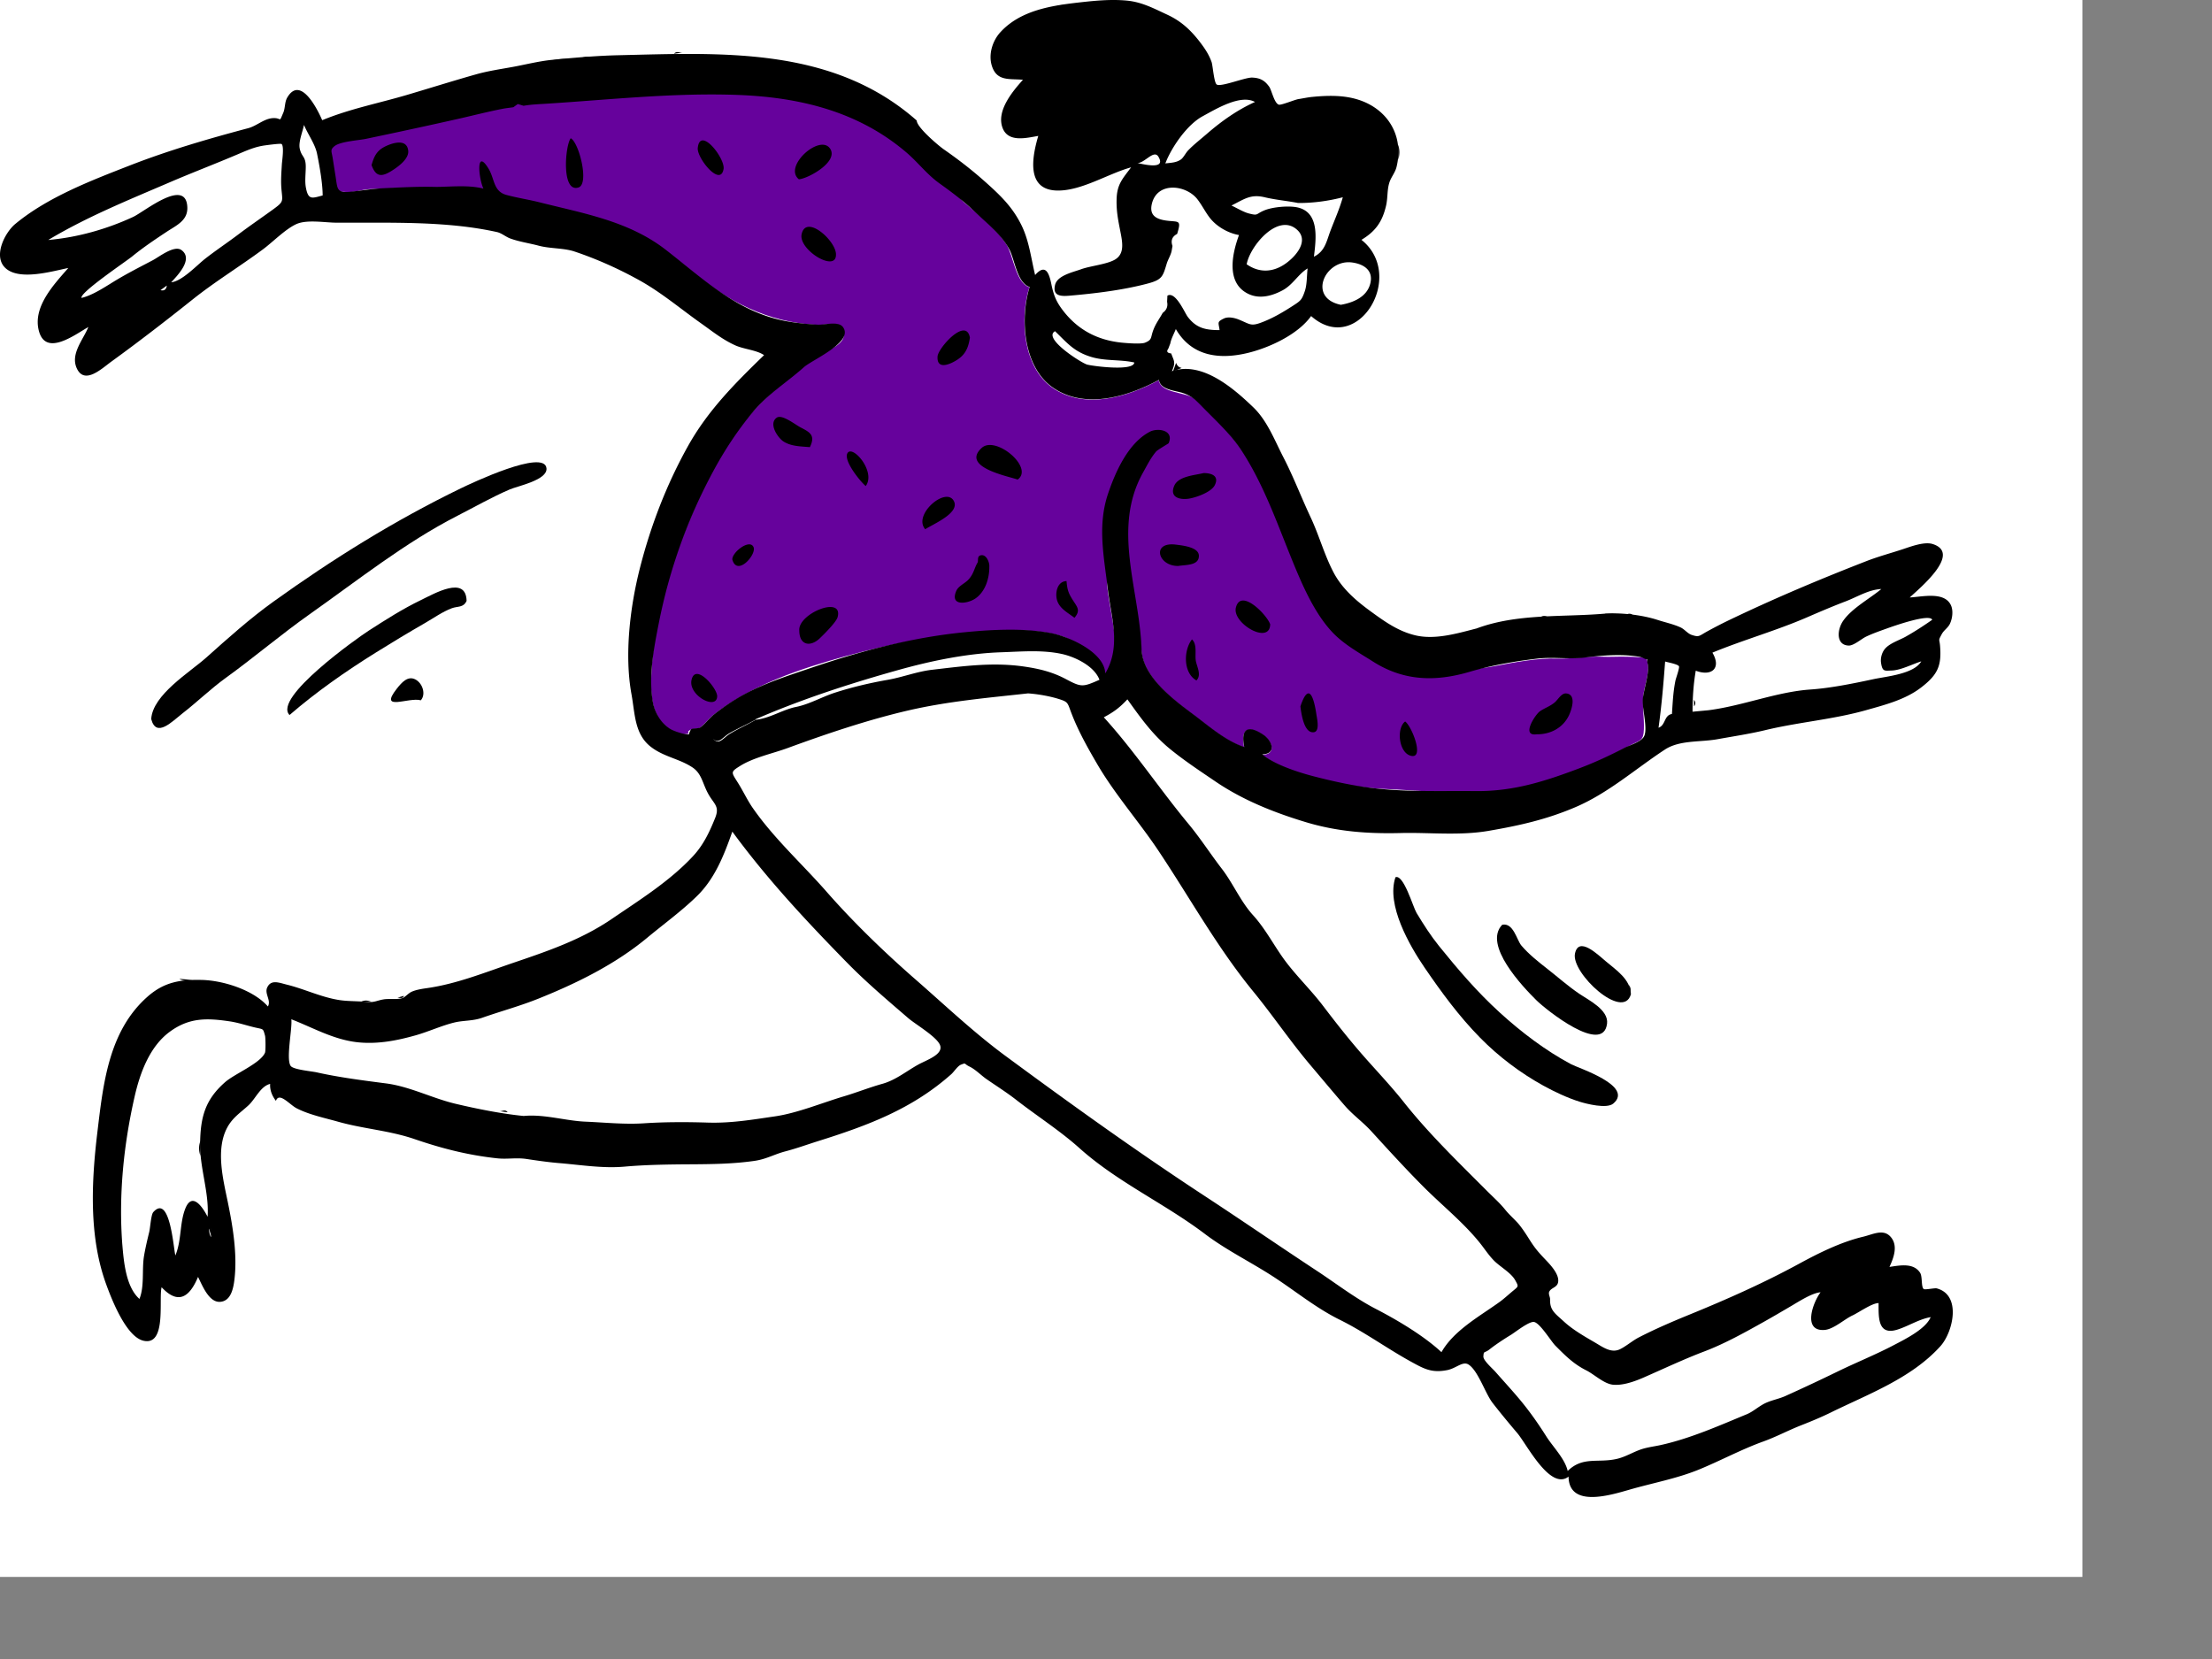 <svg xmlns="http://www.w3.org/2000/svg" viewBox="0 0 1024 768"><rect x="0" y="0" width="1024" height="768" fill="#808080" stroke="none"/><g fill="#FFFFFF00" fill-rule="evenodd"><path d="M-60-38H964v768H-60z"/><path d="M487.233 179.499c14.856 10.376 34.754 4.293 49.186-3.517.867 6.05 12.173 5.476 16.222 8.392 6.384 4.598 13.536 12.966 18.545 19.062 11.566 14.08 18.713 33.758 25.187 50.63 6.668 17.372 14.902 32.275 32.043 41.934 5.538 3.12 10.901 7.306 16.584 10.233 6.795 3.5 14.667 5.211 22.14 4.65 8.905-.668 16.585-.947 25.314-2.624 9.327-1.793 19.282-3.67 28.522-3.388 6.857.21 13.779-1.187 20.463-.87 4.103.194 8.17-.154 12.266.018 1.624.068 2.892.055 4.566.206 3.97.357 4.033-.073 4.616 3.444.688 4.158-1.97 10.909-2.233 15.176-.303 4.96.537 9.856.356 14.773-.204 5.524-1.796 5.016-6.622 7.549-4.68 2.456-9.13 4.822-13.97 6.989-13.862 6.204-28.498 12.277-43.788 13.987-18.345 2.052-37.457-.124-55.685-.913-10.158-.44-20.684-2.182-30.454-4.675-7.688-1.963-20.147-5.947-26.153-11.106 6.872-.309 4.462-6.41.45-9.108-7.31-4.917-10.583-2.556-8.834 5.688-8.604-2.817-16.298-9.646-23.624-15.112-9.418-7.028-23.395-17.589-23.952-30.233-.63-14.257-17.423-43.034-15.675-28.03 1.57 13.485 7.467 31.714 0 44.346-.325-7.573-13.822-20.017-20.176-22.15-11.3-3.792-24.716-3.205-36.487-2.482-21.809 1.34-43.684 5.627-64.607 11.406-21.109 5.83-43.704 13.404-61.235 27.246-2.16 1.706-4.176 4.533-6.375 6.003-.766.513-3.063.221-4.155.789-2.906 1.508 1.503 1.763-3.275 2.116-1.035.076-3.749-1.033-4.453-1.352-11.557-5.247-10.9-19.276-10.211-30.024 1.582-24.703 9.56-49.627 19.303-72.175 8.718-20.168 20.608-41.789 37.844-55.91 7.54-6.178 15.03-13.424 23.715-17.827 3.3-1.67 9.233-4.287 7.932-9.285-1.389-5.335-7.697-2.737-12.131-2.95-23.037-1.11-41.609-10.809-59.05-25.553-17.873-15.11-36.655-20.214-58.842-25.925-6.388-1.644-50.314-12.199-56.617-12.144-6.974.061-13.92.289-20.887.42-4.141.08-8.287.07-12.433.402-3.338.268-7.016 1.648-10.341 1.29-3.117-.334-2.873.59-4.406-1.726-1.078-1.63-.787-5.004-1.099-6.989l-.818-5.201c-.86-5.47-4.88-8.268-.448-10.479 6.51-3.249 19.926-6.195 27.049-7.5 6.819-1.248 45.422-10.487 58.328-13 6.428-1.251 84.268-4.15 87.172-4.17 27.965-.192 87.603 15.21 101 27.521 13.397 12.312 13.412 21.24 19.2 26.22 6.471 5.566 15.23 12.487 19.781 19.701 3.078 4.877 4.259 17.78 10.551 19.68-4.57 14.627-2.923 37.03 10.701 46.547z" fill="#66029c"/><g fill="#000"><path d="M74.294 134.327c1.774.41 2.633-.296 2.94-2.129l-2.94 2.13M97.522 568.62c-1.573.087-.016 4.073.185 4.057l-.185-4.057m429.03-493.138c2.05.344 13.595 3.501 9.708-2.938-2.089-3.46-6.3 2.94-9.709 2.938m-38.146 77.847c-5.873 3.25 12.246 14.724 14.839 15.443 2.532.702 21.627 3.234 21.856-.971-6.664-1.475-13.358-.585-19.89-2.554-7.988-2.41-11.073-6.38-16.805-11.918M773.99 330.521c.352-5.233.563-10.314 1.626-15.465.22-1.069 2.02-6 1.62-6.64-.627-1.006-5.414-1.846-6.403-2.183-.76 10.25-1.624 20.466-3.048 30.653 3.345-1.154 2.472-5.754 6.205-6.365M149.37 90.48c0-5.608-1.495-13.953-2.613-19.396-.914-4.45-4.172-8.778-6.035-13.253-.58 3.08-2.616 7.786-1.965 10.927.851 4.096 2.79 3.423 2.79 8.464 0 3.065-.506 6.556.052 9.57 1.096 5.939 2.854 4.99 7.77 3.688M580.97 47.207c-6.723-3.725-18.217 3.36-24.245 6.618-7.156 3.869-14.355 14.268-17.258 21.82 2.844-.315 5.248-.368 7.315-1.9 1.064-.787 2.184-3.014 3.189-4.064 2.592-2.711 5.857-5.235 8.7-7.701 6.778-5.878 14.107-11.08 22.3-14.773m39.745 93.894c5.585-.983 12.022-3.518 13.62-9.808 1.545-6.079-2.911-9.022-8.356-9.778-12.494-1.737-20.944 16.391-5.264 19.586m-43.596-18.76c6.16 4.301 12.893 3.758 18.992-1.048 4.884-3.847 9.652-10.425 4.116-15.128-8.893-7.556-21.639 7.905-23.108 16.177m265.69 475.9c-3.857.236-10.074 4.266-13.456 6.252-4.242 2.49-8.707 5.116-12.81 7.413-8.517 4.766-18.085 10.116-27.527 13.692-9.258 3.504-18.595 7.913-28.049 12.057-4.045 1.773-9.705 3.846-14.29 3.364-4.197-.44-8.605-4.756-12.365-6.646-5.839-2.935-9.635-6.745-14.3-11.442-2.032-2.046-7.207-10.642-9.95-10.964-2.345-.275-8.753 4.853-10.583 5.953-2.83 1.704-7.1 4.495-9.787 6.635-2.661 2.117-2.81.56-2.995 3.342-.126 1.891 4.21 5.602 5.548 7.126 4.492 5.12 9.183 10.132 13.425 15.473 3.645 4.588 7.036 9.513 10.167 14.468 3.036 4.807 8.661 10.369 9.885 15.989 7.062-6.914 14-3.542 22.876-5.625 3.844-.903 7.259-3.034 10.859-4.296 3-1.053 6.224-1.397 9.313-2.08 13.702-3.025 26.995-8.945 39.81-14.24 2.994-1.236 5.478-3.6 8.37-5.03 3.1-1.53 6.483-2.042 9.608-3.452a879.657 879.657 0 0024.136-11.314c8.526-4.162 17.51-7.76 25.877-12.153 5.054-2.654 14.86-7.41 17.194-13.03-5.584 1.001-10.271 4.183-15.442 5.791-9.12 2.837-8.673-5.747-8.673-12.29-3.052 0-9.18 4.377-12.1 5.735-3.774 1.754-8.722 6.391-12.91 6.703-10.366.771-5.357-12.863-1.832-17.43M476.663 132.837c-5.79-1.747-6.948-12.814-9.4-17.39-3.616-6.75-10.546-12.218-16.075-17.493-5.086-4.852-10.53-8.957-16.236-13.03-5.844-4.175-9.888-9.666-15.262-14.269-22.446-19.22-49.855-25.728-78.821-26.732-29.1-1.01-58.47 2.204-87.708 4.073-3.726.238-7.056.343-10.773.971l-2.678-.809-2.068 1.489c-1.433.211-3.472.43-4.792.686-6.813 1.321-13.623 3.079-20.434 4.62-14.436 3.263-28.395 6.263-42.945 9.312-3.47.726-11.908 1.194-14.629 3.395-2.11 1.708-1.322 2.38-.829 5.518.454 2.885.906 5.77 1.361 8.656.881 5.601.499 7.535 6.555 6.955 5.207-.499 10.283-1.422 15.548-1.661 7.57-.345 15.265-.785 22.836-.635 7.5.149 16.142-1.096 23.485.828-2.264-4.745-3.597-19.118 2.41-9.172 2.824 4.676 2.125 10.406 8.196 12.075 4.95 1.36 10.335 2.155 15.438 3.446 20.112 5.092 41.076 8.601 58.234 21.857 16.817 12.993 32.122 27.95 53.647 32.692 5.163 1.138 11.44 1.8 16.877 2.062 3.166.153 9.46-1.765 11.61 1.095 5.224 6.94-14.125 15.105-18.003 18.563-7.883 7.029-16.794 12.522-23.62 20.726-7.134 8.573-13.266 17.915-18.52 27.693-11.822 21.997-20.17 45.322-25.023 69.804-2.297 11.59-4.894 24.865-2.828 36.724.833 4.785 3.514 9.55 7.64 12.277 1.342.887 3.023 1.501 4.574 1.967 1.465.48 2.967.765 4.508.852.17-.866.5-1.664.984-2.395 1.09-.566 3.386-.275 4.152-.787 2.197-1.469 4.211-4.296 6.37-6.001 3.748-2.96 7.795-5.772 11.918-8.163 10.397-6.025 21.718-9.57 32.845-13.36 22.905-7.803 46.897-14.2 71.218-16.582 12.835-1.257 27.26-2.03 39.98.352 8.202 1.536 24.846 8.741 25.274 18.699 7.438-12.586 2.722-25.828 1.126-39.28-1.785-15.036-4.848-29.237.2-44.077 3.434-10.094 9.341-23.412 19.382-28.568 3.596-1.845 11.27-.732 8.607 5.369-.068.157-5.076 3.007-5.788 3.837-2.436 2.837-4.282 6.545-6.096 9.8-14.432 25.898-1.59 54.172-.643 81.654.438 12.688 14.538 23.202 23.934 30.217 7.301 5.451 15.025 12.293 23.606 15.105-1.749-8.242 1.522-10.6 8.827-5.686 4.009 2.696 6.417 8.794-.45 9.102 5.414 4.653 16.473 8.259 23.354 10.05 8.062 2.098 16.313 3.967 24.711 5.156 16.77 2.372 33.845 1.618 50.705 1.792 17.36.177 31.846-4.458 47.796-10.48 7.32-2.765 14.202-5.961 21.165-9.593 2.362-1.232 7.719-2.662 9.018-5.358 1.673-3.474-.828-12.482-.679-16.454.158-4.23 3.296-13.017 2.337-16.869-.915-3.688 1.407-1.097-2.34-2.941-1.012-.5-3.284-.758-4.524-.898-6.935-.782-15.136-.139-21.875.73-7.722.994-14.877-.347-22.384.54-10.42 1.232-21.113 3.078-31.18 6.062-15.885 4.709-30.585 4.374-44.78-4.635-6.005-3.81-13.078-7.721-18.224-12.936-6.918-7.01-11.988-16.99-15.894-25.94-8.592-19.689-14.853-40.36-26.617-58.525-5.042-7.785-12.054-14.12-18.53-20.748-3.063-3.135-4.824-4.941-9.02-6.29-3.384-1.088-10.26-1.42-10.921-6.036-14.421 7.807-34.3 13.878-49.147 3.514-13.61-9.5-15.255-31.917-10.692-46.522m-.748 188.15c-18.794 2.074-36.993 3.63-55.476 7.908-18.646 4.316-38.098 10.897-55.798 17.394-6.943 2.549-15.742 4.347-22.028 8.293-4.665 2.928-4.082 2.818-.734 8.212 2.242 3.614 4.127 7.657 6.525 11.125 9.748 14.099 23.102 26.159 34.307 38.95 12.379 14.132 26.884 28.124 41.07 40.507 13.645 11.91 27.098 24.67 41.606 35.37 30.24 22.306 60.865 44.303 92.293 64.901 17.454 11.44 34.49 23.161 51.992 34.683 9.1 5.99 17.591 12.606 27.26 17.61 9.975 5.163 22.162 12.394 30.373 20.019 5.734-10.136 17.856-16.698 26.926-23.256 1.812-1.308 3.759-3.078 5.494-4.546 3.302-2.792 3.469-2.328 1.704-5.524-1.94-3.514-7.233-6.346-10.004-9.254-2.535-2.66-4.209-5.356-6.51-8.201-7.657-9.467-17.52-17.328-26.09-25.939-8.25-8.29-15.92-16.708-23.986-25.537-3.994-4.371-8.532-7.518-12.362-11.942-5.318-6.144-10.563-12.437-15.815-18.644-9.423-11.137-17.34-22.959-26.51-34.153-16.684-20.37-29.34-43.397-43.944-65.247-8.963-13.409-20.045-25.926-28.193-39.867-4.488-7.679-8.81-15.331-12.026-23.72-1.832-4.78-1.39-5.153-5.86-6.551-4.315-1.35-9.761-2.286-14.214-2.591M242.432 516.614c9.514-.92 19.301 2.24 28.534 2.63 8.977.379 18.16 1.355 27.153.765 9.87-.648 19.797-.629 29.628-.323 10.658.33 20.81-1.395 31.082-2.901 10.385-1.523 21.695-6.246 31.847-9.267 6.005-1.787 11.782-4.105 17.815-5.79 6.103-1.705 10.965-5.754 16.526-8.862 3.793-2.12 11.838-4.689 10.153-9.05-1.497-3.875-11.473-9.693-14.736-12.509-9.65-8.326-19.433-16.589-28.373-25.728-18.959-19.383-37.028-38.718-53.045-60.595-3.805 10.766-8.007 21.69-16.419 29.885-7.147 6.964-15.384 12.933-23.02 19.274-14.827 12.313-32.667 21.086-50.377 28.178-8.764 3.51-17.237 5.762-26.068 8.865-4.18 1.47-8.632 1.184-12.552 2.106-5.94 1.398-12.144 4.288-18.16 5.985-8.48 2.394-17.053 4.073-25.92 3.31-11.538-.992-21.13-6.65-31.639-10.741.547 4.088-2.593 18.578-.266 21.637 1.29 1.696 9.545 2.393 12.103 2.964 10.436 2.329 21.545 3.737 31.97 5.088 11.058 1.432 21.487 6.905 32.275 9.452 10.181 2.403 21.427 4.642 31.489 5.627m-185.8 59.633c.665 7.757 1.634 19.482 7.914 25.062 2.405-5.837 1.071-13.727 2.135-19.947.634-3.704 1.494-7.352 2.389-11 .508-2.072.82-8.044 1.902-9.247 7.768-8.638 9.341 17.073 10.22 20.061 2.875-6.933 1.927-14.63 4.48-21.403 3.054-8.102 7.828-1.583 10.432 3.505.768-11.187-3.627-22.464-3.472-33.865.168-12.157 2.235-20.245 11.547-28.432 4.453-3.914 16.345-8.704 18.487-13.626.365-.835.272-7.007.034-7.867-.999-3.617-.626-2.874-5.017-3.927-3.848-.924-7.429-2.167-11.322-2.744-10.606-1.572-18.778-1.794-27.766 4.81-9.348 6.869-13.791 19.09-16.285 30.058-5.094 22.406-7.442 45.636-5.678 68.562m734.214-247.453c15.885-2.026 31.61-8.524 47.278-9.604 9.42-.65 19.922-2.808 29.15-4.784 6.07-1.3 18.749-2.37 22.136-8.242-4.091 1.26-9.49 4.129-13.767 4.24-3.144.083-4.24.677-4.862-3.64-.298-2.065.375-4.544 1.628-6.167 2.159-2.795 6.782-4.163 9.922-5.942 4.232-2.396 8.168-4.961 12.153-7.75-1.215-3.016-18.2 3.032-20.86 3.988-3.297 1.185-6.64 2.335-9.806 3.847-2.076.992-5.677 4.195-8.023 4.11-5.93-.215-5.396-7.372-2.523-11.484 4.071-5.823 12.186-10.158 17.65-14.686-5.842.25-11.152 3.664-16.522 5.708-5.933 2.258-11.947 4.824-17.753 7.344-14.25 6.187-29.43 10.427-43.92 16.395 4.356 7.43-.595 11.088-7.71 8.356-1.072 6.267-1.49 12.65-1.49 18.992l7.319-.68M130.492 75.91c.08-1.372 1.12-8.068-.113-9.227-.431-.405-7.361.571-8.043.671-4.508.662-8.232 2.35-12.453 4.147-10.33 4.401-20.776 8.37-31.086 12.8-19.303 8.295-38.423 15.998-56.444 26.782 13.392-1.132 27.091-5.012 39.284-10.665 5.157-2.39 24.514-18.465 25.084-4.479.252 6.19-5.078 8.391-9.578 11.373-5.51 3.65-10.91 7.271-16.028 11.45-2.72 2.224-24.415 16.813-23.365 19.148 5.51-1.318 11.434-5.477 16.287-8.377 5.401-3.23 11.067-6.1 16.644-9.035 3.042-1.602 9.982-7.164 13.325-4.732 5.79 4.214-2.146 12.045-4.754 14.926 5.069-.526 11.861-7.906 15.805-10.982 4.987-3.89 10.231-7.366 15.293-11.195 5.29-4.002 10.83-7.755 16.202-11.66 5.017-3.646 4.204-3.626 3.713-9.634-.31-3.773.01-7.544.227-11.31M349.89 333.196c6.527-.67 12.376-4.685 18.644-5.943 6.173-1.239 12.002-4.677 18.074-6.627 7.987-2.565 16.07-4.463 24.32-5.91 6.925-1.216 13.607-3.849 20.538-4.654 14.3-1.662 27.956-3.582 42.355-1.535 7.128 1.013 13.37 2.509 19.744 5.916 7.094 3.792 7.793 3.604 15.41.251-2.381-6.41-11.416-10.665-17.478-11.97-9.133-1.966-18.708-1.08-28.01-.77-16.063.536-32.741 4.026-48.131 8.351-29.505 8.294-57.862 17.952-84.98 31.769 2.293 3.151 4.712-.68 7.37-2.3 3.884-2.369 8.183-4.279 12.144-6.578m251.005-239.23c-5.146-1.017-10.292-1.427-15.43-2.65-6.495-1.547-9.34.806-15.384 3.828 2.42 1.102 5.502 3.01 8.075 3.675 4.531 1.173 3.015.225 7.322-1.5 3.821-1.53 11.015-2.146 14.946-1.347 10.53 2.137 8.84 14.568 7.833 22.854 5.188-2.522 5.846-7.268 7.69-12.098 1.997-5.228 4.146-9.975 5.684-15.41-6.57 1.72-13.91 2.72-20.736 2.648m82.66 196.963c18.681-6.975 39.663-5.194 58.88-6.82 7.396-.626 17.619.495 24.898 2.865 3.488 1.135 7.414 1.967 10.721 3.504 1.776.826 3.212 2.81 5.038 3.422 3.576 1.198 3.392.495 7.224-1.606a212.28 212.28 0 0110.2-5.256c20.891-10.022 41.974-18.909 63.472-27.267 5.583-2.17 11.133-3.632 16.869-5.525 3.622-1.195 9.955-3.633 13.852-2.393 13.585 4.32-6.18 20.55-10.634 24.73 5.543-.259 15.723-2.845 18.93 3.32 1.33 2.557.863 6.296-.328 8.854-.874 1.873-2.775 2.954-3.735 4.722-1.81 3.334-1.113 2.136-.838 5.475.763 9.271-1.052 13.376-8.777 19.323-7.302 5.622-16.745 8.018-25.453 10.478-15.229 4.305-31.206 5.524-46.63 9.238-7.253 1.747-14.825 2.878-22.099 4.196-8.078 1.464-17.58.33-24.419 4.815-13.666 8.962-26.197 20.15-41.365 26.632-13.388 5.722-25.867 8.522-40.252 10.992-13.54 2.325-27.566.674-40.64 1.008-15.292.39-29.475-.654-44.052-5.062-14.823-4.481-29.122-10.217-41.733-18.788-7.126-4.843-14.22-9.51-20.924-14.965-8.176-6.652-13.743-14.532-19.858-23.08-3.513 3.79-6.322 5.895-10.918 8.319 14.037 15.421 25.89 33.312 39.213 49.37 5.552 6.693 10.158 13.909 15.422 20.743 5.21 6.765 8.675 15.136 14.396 21.43 5.34 5.874 8.957 12.683 13.485 19.201 5.552 7.994 13.02 14.988 18.932 22.769 6.1 8.03 12.342 15.951 18.968 23.483 6.14 6.977 12.674 13.853 18.418 21.105 11.685 14.752 25.529 28.084 38.815 41.408 2.724 2.73 5.716 5.377 8.133 8.387 1.784 2.22 3.52 3.689 5.666 6.001 1.8 1.936 3.997 5.32 5.468 7.66 2.595 4.135 4.151 5.95 7.562 9.524 2.25 2.357 6.736 7.05 5.774 10.709-.59 2.244-3.31 2.32-4.073 4.196-.426 1.046.454 2.377.42 3.426-.16 5.15 2.337 6.576 6.442 10.348 4.137 3.803 9.48 6.843 14.353 9.68 3.676 2.141 7.487 5.048 11.557 3.096 2.829-1.358 5.768-3.946 8.742-5.48 7.531-3.887 15.665-7.375 23.344-10.507 17.164-7 34.367-14.62 50.842-23.59 9.292-5.058 19.43-10.068 29.663-12.508 4.607-1.1 9.47-3.864 12.863.24 3.367 4.07 1.195 9.622-.693 13.737 4.765-.688 11.082-2.031 14.167 2.692 1.168 1.788.41 6.51 1.686 7.549.563.459 5.114-.541 6.012-.305 11.619 3.058 7.568 20.274 1.724 26.758-13.349 14.814-33.265 22.118-50.64 30.651-4.548 2.233-9.152 4.143-13.837 5.979-6 2.352-11.49 5.324-17.582 7.52-10.148 3.658-19.955 8.972-29.846 13.011-10.098 4.126-21.343 6.184-31.953 9.243-8.998 2.594-28.098 8.516-28.293-6.024-8.495 6.615-19.356-14.98-23.681-20.08-3.9-4.599-7.781-9.272-11.481-14.034-3.378-4.347-6.698-14.918-11.123-17.75-2.704-1.732-5.697 1.733-9.857 2.559-7.222 1.433-10.8-.6-16.892-3.955-11.159-6.146-21.449-13.704-32.89-19.353-11.327-5.594-20.993-13.706-31.616-20.504-10.18-6.515-21.192-11.944-30.749-19.18-18.742-14.191-40.537-23.993-58.123-39.754-9.064-8.125-19.7-14.892-29.374-22.425-4.409-3.433-9.07-6.353-13.648-9.53-2.577-1.788-5.055-4.446-7.876-5.806-2.8-1.35-1.378-1.879-3.997-.86-1.493.58-3.204 3.289-4.433 4.38-18.167 16.14-38.682 23.771-61.61 30.973-5.192 1.63-10.023 3.402-15.29 4.78-5.026 1.317-8.705 3.582-14.174 4.373-10.092 1.46-20.029 1.538-30.191 1.598-10.007.06-20.3.211-30.018 1.077-10 .892-20.4-.822-30.214-1.634-4.968-.41-10.101-1.145-15.079-1.903-4.853-.737-8.951.2-13.727-.322-13.425-1.466-25.375-4.508-38.166-8.886-11.672-3.995-23.592-4.716-35.402-8.051-6.278-1.773-13.389-3.232-19.175-6.2-3.286-1.687-8.124-7.75-9.604-3.452-1.754-2.262-2.872-4.945-2.68-7.854-4.493 1.102-6.765 6.905-10.06 9.943-3.653 3.369-7.249 5.579-9.739 10.14-5.571 10.207-1.952 24.15.244 34.857 2.302 11.228 4.382 23.932 3.052 35.393-.485 4.177-1.592 10.286-6.732 10.56-5.231.28-8.294-7.933-10.146-11.534-4.004 9.544-9.258 12.904-16.861 4.779-1.446 5.413 2.448 27.285-8.412 24.753-8.142-1.898-14.931-19.712-17.353-26.407-7.972-22.038-6.718-47.338-3.958-70.246 2.677-22.22 5.16-46.664 23.17-62.591 7.79-6.892 15.393-8.022 25.272-7.769 9.925.255 23.865 4.694 30.48 12.273 1.64-2.804-1.65-5.843-.328-8.747 1.765-3.877 5.453-2.254 9.027-1.375 8.077 1.982 15.581 5.68 23.897 7.078 4.258.716 8.643.498 12.904.931 3.75.38 4.747-.584 8-1.159 2.566-.452 6.46.192 8.881-.649 1.012-.352 2.703-2.177 3.964-2.794 2.058-1.008 5.137-1.467 7.395-1.789 13.589-1.935 26.58-7.188 39.737-11.662 15.988-5.437 31.514-10.676 45.693-20.337 12.979-8.843 26.954-17.564 37.674-29.13 4.808-5.187 7.59-11.142 10.193-17.595 2.288-5.67-.667-6.398-3.44-11.663-2.437-4.625-2.867-8.987-7.067-11.782-6.138-4.082-13.395-4.867-19.425-9.656-7.413-5.886-7.158-15.264-8.79-24.23-3.337-18.334-.655-40.465 3.895-58.341 4.998-19.636 12.308-38.63 22.153-56.323 9.282-16.68 21.833-29.192 35.321-42.293-3.392-2.357-9.246-2.708-13.285-4.517-5.899-2.642-10.725-6.56-15.866-10.2-9.6-6.797-18.297-14.23-28.602-19.957-9.571-5.321-19.667-9.824-29.872-13.259-5.177-1.743-11.314-1.3-16.735-2.747-4.23-1.13-9.036-1.818-13.133-3.326-2.114-.777-3.968-2.485-6.146-2.97-23.683-5.262-49.898-4.214-74.49-4.348-5.251-.029-13.637-1.568-18.513.718-5.089 2.386-10.793 8.266-15.35 11.642-10.727 7.945-22.059 14.842-32.476 23.145-12.336 9.83-24.936 19.574-37.722 28.837-4.387 3.177-12.392 10.875-15.97 3.075-3.07-6.693 3.106-13.41 5.354-19.114-6.323 3.619-19.53 13.658-22.826 2.046-3.188-11.228 6.923-21.755 13.549-29.375-7.434 1.517-21.762 5.72-28.485.554-6.893-5.296-.98-16.862 3.927-20.925C22.014 91.3 41.96 83.674 59.858 76.688c18.161-7.09 36.454-12.398 55.087-17.36 3.833-1.022 7.13-4.263 11.108-4.62 4.583-.412 2.903 2.589 5.082-2.504.948-2.216.598-4.924 1.845-7.047 6.063-10.312 13.847 5.1 16.184 10.487 12.958-5.323 26.169-7.837 39.409-11.756 10.463-3.096 21.22-6.478 31.81-9.47 5.703-1.612 11.47-2.417 17.238-3.482 5.51-1.016 12.059-2.66 17.922-3.226 10.002-.968 20.606-1.906 30.466-2.133 48.158-1.113 99.358-4.18 138.373 30.21 0 3.136 10.046 11.617 12.524 13.345 6.906 4.817 13.034 9.547 19.437 15.267 6.922 6.185 12.458 11.532 16.563 19.93 3.536 7.237 4.4 15.223 6.286 22.99 5.032-5.733 6.583-.341 7.551 4.377 1.042 5.072 2.282 8.12 5.521 12.28 6.92 8.89 16.013 13.552 27.135 14.652 2.042.202 8.799.778 10.699-.004 3.448-1.416 2.416-2.263 3.896-6.074 1.127-2.904 2.788-5.03 4.259-7.718 1.796-1.28 2.475-2.992 2.036-5.133l.146-2.827c3.74-2.197 7.998 7.924 9.373 9.75 3.989 5.297 8.29 6.196 14.771 6.196-.423-3.544-1.36-3.744 1.976-5.364 2.06-.999 5.01-.297 6.962.495 5.611 2.277 5.49 3.395 11.833.795 4.69-1.923 8.888-4.423 13.133-7.164 3.612-2.333 4.18-2.73 5.567-6.81 1.061-3.12.89-7.27 1.286-10.507-4.282 2.569-6.79 7.527-11.49 10.077-4.766 2.587-10.515 4.205-15.704 1.823-10.799-4.956-7.755-18.662-4.57-27.357-4.937-.847-10.105-3.784-13.261-7.654-2.126-2.606-3.663-5.854-5.935-8.83-5.184-6.787-18.583-8.412-21.123 1.952-1.293 5.276 1.776 7.16 6.616 7.83 5.76.799 7.164-.619 5.066 6.19-2.31 1.189-3.03 3.042-2.153 5.558l-.431 2.511c-.525 2.109-1.65 3.739-2.263 5.765-1.742 5.744-2.043 7.317-8.538 9.067-11.393 3.072-24.625 4.674-36.37 5.68-3.907.335-8.048.294-6.753-5.011 1.068-4.38 8.343-5.863 12.03-7.214 4.274-1.567 12.168-2.296 15.828-4.557 3.902-2.41 3.528-6.787 2.653-11.44-1.09-5.809-2.2-10.228-2.023-16.47.195-6.835 2.652-9.315 6.724-14.726-10.734 2.979-22.72 10.772-33.865 10.757-14.83-.021-12.082-15.268-9.123-25.295-5.42.916-13.83 3.178-16.486-3.606-3.107-7.932 4.644-17.09 9.4-22.377-6.234-.607-12.18.899-14.452-6.62-1.58-5.236.36-11.415 3.958-15.364C472.495 4.608 487.145 2.54 500.055 1.08c7.14-.806 14.417-1.478 21.58-.805 6.943.652 12.38 3.577 18.717 6.515 6.625 3.072 11.126 7.356 15.55 13.22 2.078 2.755 3.81 5.426 4.976 8.699.568 1.597 1.1 9.493 2.353 10.396 1.852 1.34 13.201-3.322 16.435-3.19 3.572.143 5.79 1.256 7.901 4.254 1.143 1.626 2.309 7.635 4.449 8.29 1.034.317 7.486-2.342 9.002-2.574 2.204-.337 4.335-.822 6.595-1.039 7.017-.676 14.31-.866 21.117 1.288 13.585 4.295 21.324 16.62 17.773 31.14-.663 2.707-2.515 4.682-3.326 7.248-1.09 3.45-.693 7.059-1.511 10.625-1.725 7.514-4.926 11.976-11.41 15.881 20.848 16.595-1.765 54.31-23.304 35.282-6.12 8.58-19.446 14.721-29.443 17.109-13.472 3.218-25.98 1.332-33.185-11.096-.818 2.131-2.144 4.428-2.547 6.65a4527.9 4527.9 0 00-.949 2.476c-.941 1.252-.488 1.975 1.357 2.168 1.26 3.559 2.184 3.92.328 8.226 13.767-4.767 28.278 7.63 37.784 16.819 6.403 6.19 9.809 15.272 13.819 23.021 4.704 9.09 8.285 18.588 12.63 27.826 3.903 8.302 6.313 17.322 10.575 25.44 4.033 7.683 10.554 13.223 17.32 18.146 6.277 4.565 12.574 9.13 20.605 11.028 9.15 2.164 19.365-.898 28.308-3.194"/><path d="M70 332.858c.708-11.28 17.762-21.549 25.494-28.454 10.026-8.954 20.092-17.996 31.1-25.904 27.572-19.807 56.222-37.643 86.742-52.44 4.67-2.264 38.71-18.417 39.647-9.288.562 5.463-13.295 8.196-17.083 9.83-8.306 3.587-16.185 8.094-24.21 12.198-24.083 12.313-45.927 29.717-68.221 45.458-13.307 9.395-25.753 20.013-38.93 29.54-7.024 5.079-13.197 11.116-19.98 16.38-4.837 3.756-12.236 11.684-14.559 2.68M646.003 406.107c3.77-1.528 8.114 13.776 9.76 16.507 3.138 5.205 6.572 10.585 10.38 15.3 8.798 10.895 17.728 21.338 28.104 30.788 9.944 9.058 21.174 17.635 33.104 23.982 3.436 1.828 29.178 10.018 19.477 18.195-3 2.527-12.39.133-15.609-.874-5.561-1.74-11.721-4.641-16.812-7.457-10.68-5.908-20.667-13.446-29.225-22.158-9.785-9.96-17.785-20.885-25.657-32.382-7.064-10.315-17.877-29.181-13.522-41.901M216 278.166c-1.488 3.252-4.056 2.368-6.834 3.403-4.317 1.61-8.419 4.553-12.415 6.85-7.68 4.412-15.286 9.002-22.802 13.69-13.963 8.706-27.453 18.132-39.916 28.891-7.853-7.896 31.47-35.715 36.632-39.037 7.719-4.967 15.73-10.09 24.011-14.084 6.495-3.133 21.036-11.649 21.324.287M695.42 428.097c5.214-1.076 6.712 7.083 8.882 9.633 3.446 4.05 7.84 7.514 11.957 10.735 5.01 3.92 9.526 7.96 14.79 11.547 4.282 2.917 13.713 7.465 12.902 13.878-1.853 14.658-28.242-6.435-32.682-10.822-6.33-6.252-24.843-25.657-15.85-34.97M755 460.281c-3.589 12.514-27.736-9.828-25.9-18.824 1.665-8.162 10.39.284 14.065 3.383 5.068 4.274 11.595 8.5 11.835 15.441M194.806 324.188c-5.644-1.608-19.612 5.474-11.15-5.332 2.417-3.086 5.145-6.03 8.517-4.383 3.412 1.666 5.15 6.883 2.633 9.715M547 170.334L543 172c.477-1.334.956-2.667 1.436-4 .502 1.342 1.356 2.12 2.564 2.334M265 27.207c-3.08.551-5.876.65-9 .553 3.048-.532 5.92-.522 9-.553M43.352 555l.297 8-.297-8M647.344 74l-.17-7c.941 2.321.741 4.657.17 7M276 26.767l-7 .034c2.674-.79 5.08-.803 7-.034M291.628 290c-.086 2.001-.172 4.001-.256 6l.256-6M345 24.715l-6-.43 6 .43M89 453.634c-2.013.044-4.067.74-6-.502l6 .502M893 276.168c-1.94 1.286-4 .282-6 .43l6-.43M495 2.123c-1.919 1.309-3.984.532-6 .468l6-.468M172 463.768l-5 .05c1.662-.924 3.33-.755 5-.05M468 36.56l3-.12-3 .12M316 24.322l-4 .563c1.21-1.47 2.67-.34 4-.563M698 287.252l-4 .496 4-.496M705 286.437l-4 .126 4-.126M519.617 115c-.079 1.335-.158 2.67-.234 4 .08-1.335.157-2.668.234-4M299 539.574l3-.148-3 .148M17 126.511l3-.022-3 .022M756 284.895l-4-.005c1.335-.665 2.668-1.372 4 .005"/><path d="M754.292 460l-.14-4c.837 1.31.96 2.64.14 4M733 284.28l-4 .44 4-.44M216.55 278l-.1-4c.035 1.334.068 2.668.1 4M139 103.546l2-.092-2 .092M212 454.262l-4 .476c1.334-.16 2.666-.317 4-.476M747 284.136c-1.328.964-2.663.97-4 .023l4-.023M187 461c-.501 1.514-1.88.863-3 .849l3-.849M472 64.564c.669-.043 1.337-.086 2-.127-.671.044-1.336.085-2 .127M288 25.252l-4 .497 4-.497M780 343.462c.67.024 1.338.049 2 .076-.672-.023-1.336-.05-2-.076M295.62 334c-.08 1.002-.159 2.004-.24 3 .079-1.005.159-2.002.24-3M491 136.478c.67.016 1.34.03 2 .043l-2-.042M182 524.431l2 .138-2-.138M717 285.835l-4-.01c1.337-1.039 2.67-.709 4 .01M848 332.572l2-.144-2 .144M868 571.229l-4 .542 4-.542M610 44.258l-4 .484 4-.484M350 333.033c-4.061 2.262-8.447 4.157-12.445 6.468-2.824 1.63-5.124 5.463-7.555 2.26 5.357-2.618 14.037-9.289 20-8.728M92.76 535c-.82-2.341-.808-4.677.08-7-.025 2.336-.053 4.668-.08 7M97.784 568l.205 4c-.223.016-1.953-3.915-.205-4M130.339 81c.107-1.668.216-3.336.322-5l-.322 5M307 519.699l5-.398-5 .398M57.275 579l.45 4c-.15-1.335-.302-2.667-.45-4M243 516.735l4-.47-4 .47M231 514.367c1.32.315 2.823-1.117 4 .542-1.335-.182-2.666-.362-4-.542M56.617 552l-.234 3c.08-1.004.157-2.002.234-3M85.447 119c.034 1.001.07 2.003.106 3-.034-1.004-.07-2.002-.106-3M70.291 564l.418-3-.418 3M791 328.765l4-.53-4 .53M56.356 573c.096 1.001.191 2.002.288 3l-.288-3M784.188 324c.851.998.805 2 .02 3l-.02-3M478 320.593a491.39 491.39 0 01-2-.186c.672.061 1.336.124 2 .186M41 106.758l4-.516-4 .516zM711.366 339.921c-7.403 1.076-.578-9.167 1.428-10.589 2.335-1.651 4.805-2.308 7.067-4.293 1.415-1.24 3.02-4.235 5.192-4.029 4.791.451 2.63 7.321 1.202 10.267-2.799 5.768-8.655 8.742-14.889 8.644M471.1 222c-4.358-1.546-26.39-5.733-16.632-14.655 6.446-5.895 24.357 9.174 16.633 14.655M370.016 291.868c-.682-7.795 20.465-16.428 17.742-6.187-.633 2.38-6.626 8.257-8.261 9.812-4.378 4.167-9.478 3.26-9.48-3.625M172 76.43c1.433-5.052 3.012-7.426 8.018-9.377 3.2-1.25 8.502-2.385 8.966 2.827.344 3.847-5.083 7.588-7.709 9.225-4.695 2.929-7.281 2.773-9.275-2.675M457.985 262.36c.051 5.302-1.804 11.535-6.472 14.72-3.656 2.491-11.967 3.664-8.813-3.557.961-2.2 3.673-3.288 5.332-4.918 2.727-2.684 2.953-5.59 4.48-8.103.52-.86-.304-2.89 1.336-3.392 2.739-.837 4.328 3.327 4.137 5.25M557.19 219c3.768-.006 7.331 1.348 5.139 5.65-1.663 3.261-8.882 5.763-12.147 6.22-4.192.587-8.876-.71-6.575-6.022 1.917-4.424 9.43-4.821 13.582-5.848M588 289.004c-.156 9.72-17.673-.439-15.87-7.73 2.272-9.189 14.467 3.438 15.87 7.73M386.993 117.989c0 8.256-17.402-2.317-15.901-9.54 2.002-9.627 16.265 3.304 15.901 9.54M369.83 83c-7.352-5.877 9.504-20.997 14.345-14.34 4.382 6.03-9.908 13.98-14.345 14.34M374.912 207c-4.028-.362-8.672-.322-12.218-2.632-2.589-1.685-7.082-8.194-3.14-11.004 2.427-1.73 8.555 3.196 11.041 4.49 4.241 2.207 7.062 3.582 4.317 9.146M545.45 261.999c-9.493.124-12.494-11.347-1.057-9.867 3.04.392 10.534 1.124 10.606 5.128.084 4.618-5.96 4.146-9.55 4.739M449 156.318c-.683 4.356-1.86 7.56-5.684 10.106-3.286 2.188-9.74 5.1-9.294-1.436.265-3.89 13.223-18.444 14.978-8.67M264.195 64c3.777 1.81 8.709 21.078 3.644 22.772-8.05 2.695-6.225-19.36-3.644-22.772M428.32 245c-5.867-6.659 9.508-19.896 13.21-13.123 3.056 5.594-9.644 10.758-13.21 13.123M323.02 68.47c1.034-10.203 12.766 4.863 11.938 9.77-1.451 8.591-12.48-5.2-11.939-9.77M332 322.239c-.062 6.81-13.432-.25-11.874-7.44 1.76-8.123 11.775 3.643 11.874 7.44M602 327.013c3.964-11.847 6.28-3.788 7.394 3.689.356 2.388 1.966 8.997-2.176 8.238-3.852-.706-4.905-9.42-5.218-11.927M650.476 334c3.107 2.128 9.316 18.041 2.339 15.78-5.322-1.722-6.425-12.642-2.339-15.78M493.732 269c.353 4.274.932 5.736 3.207 9.256 1.953 3.02 3.228 4.43.475 7.744-3.265-2.491-7.21-4.428-8.185-8.58-.754-3.21.255-8.288 4.503-8.42M400.779 225c-2.3-1.827-10.318-11.574-8.518-15.11 2.222-4.366 13.398 8.398 8.518 15.11M551.788 296c2.485 2.202 1.34 6.856 1.765 9.704.43 2.886 2.833 6.739.312 9.296-6.203-3.547-5.992-13.938-2.077-19M339 258.973c-.041-3.436 8.142-9.688 9.842-5.673 1.46 3.447-7.635 13.767-9.842 5.673"/></g></g></svg>